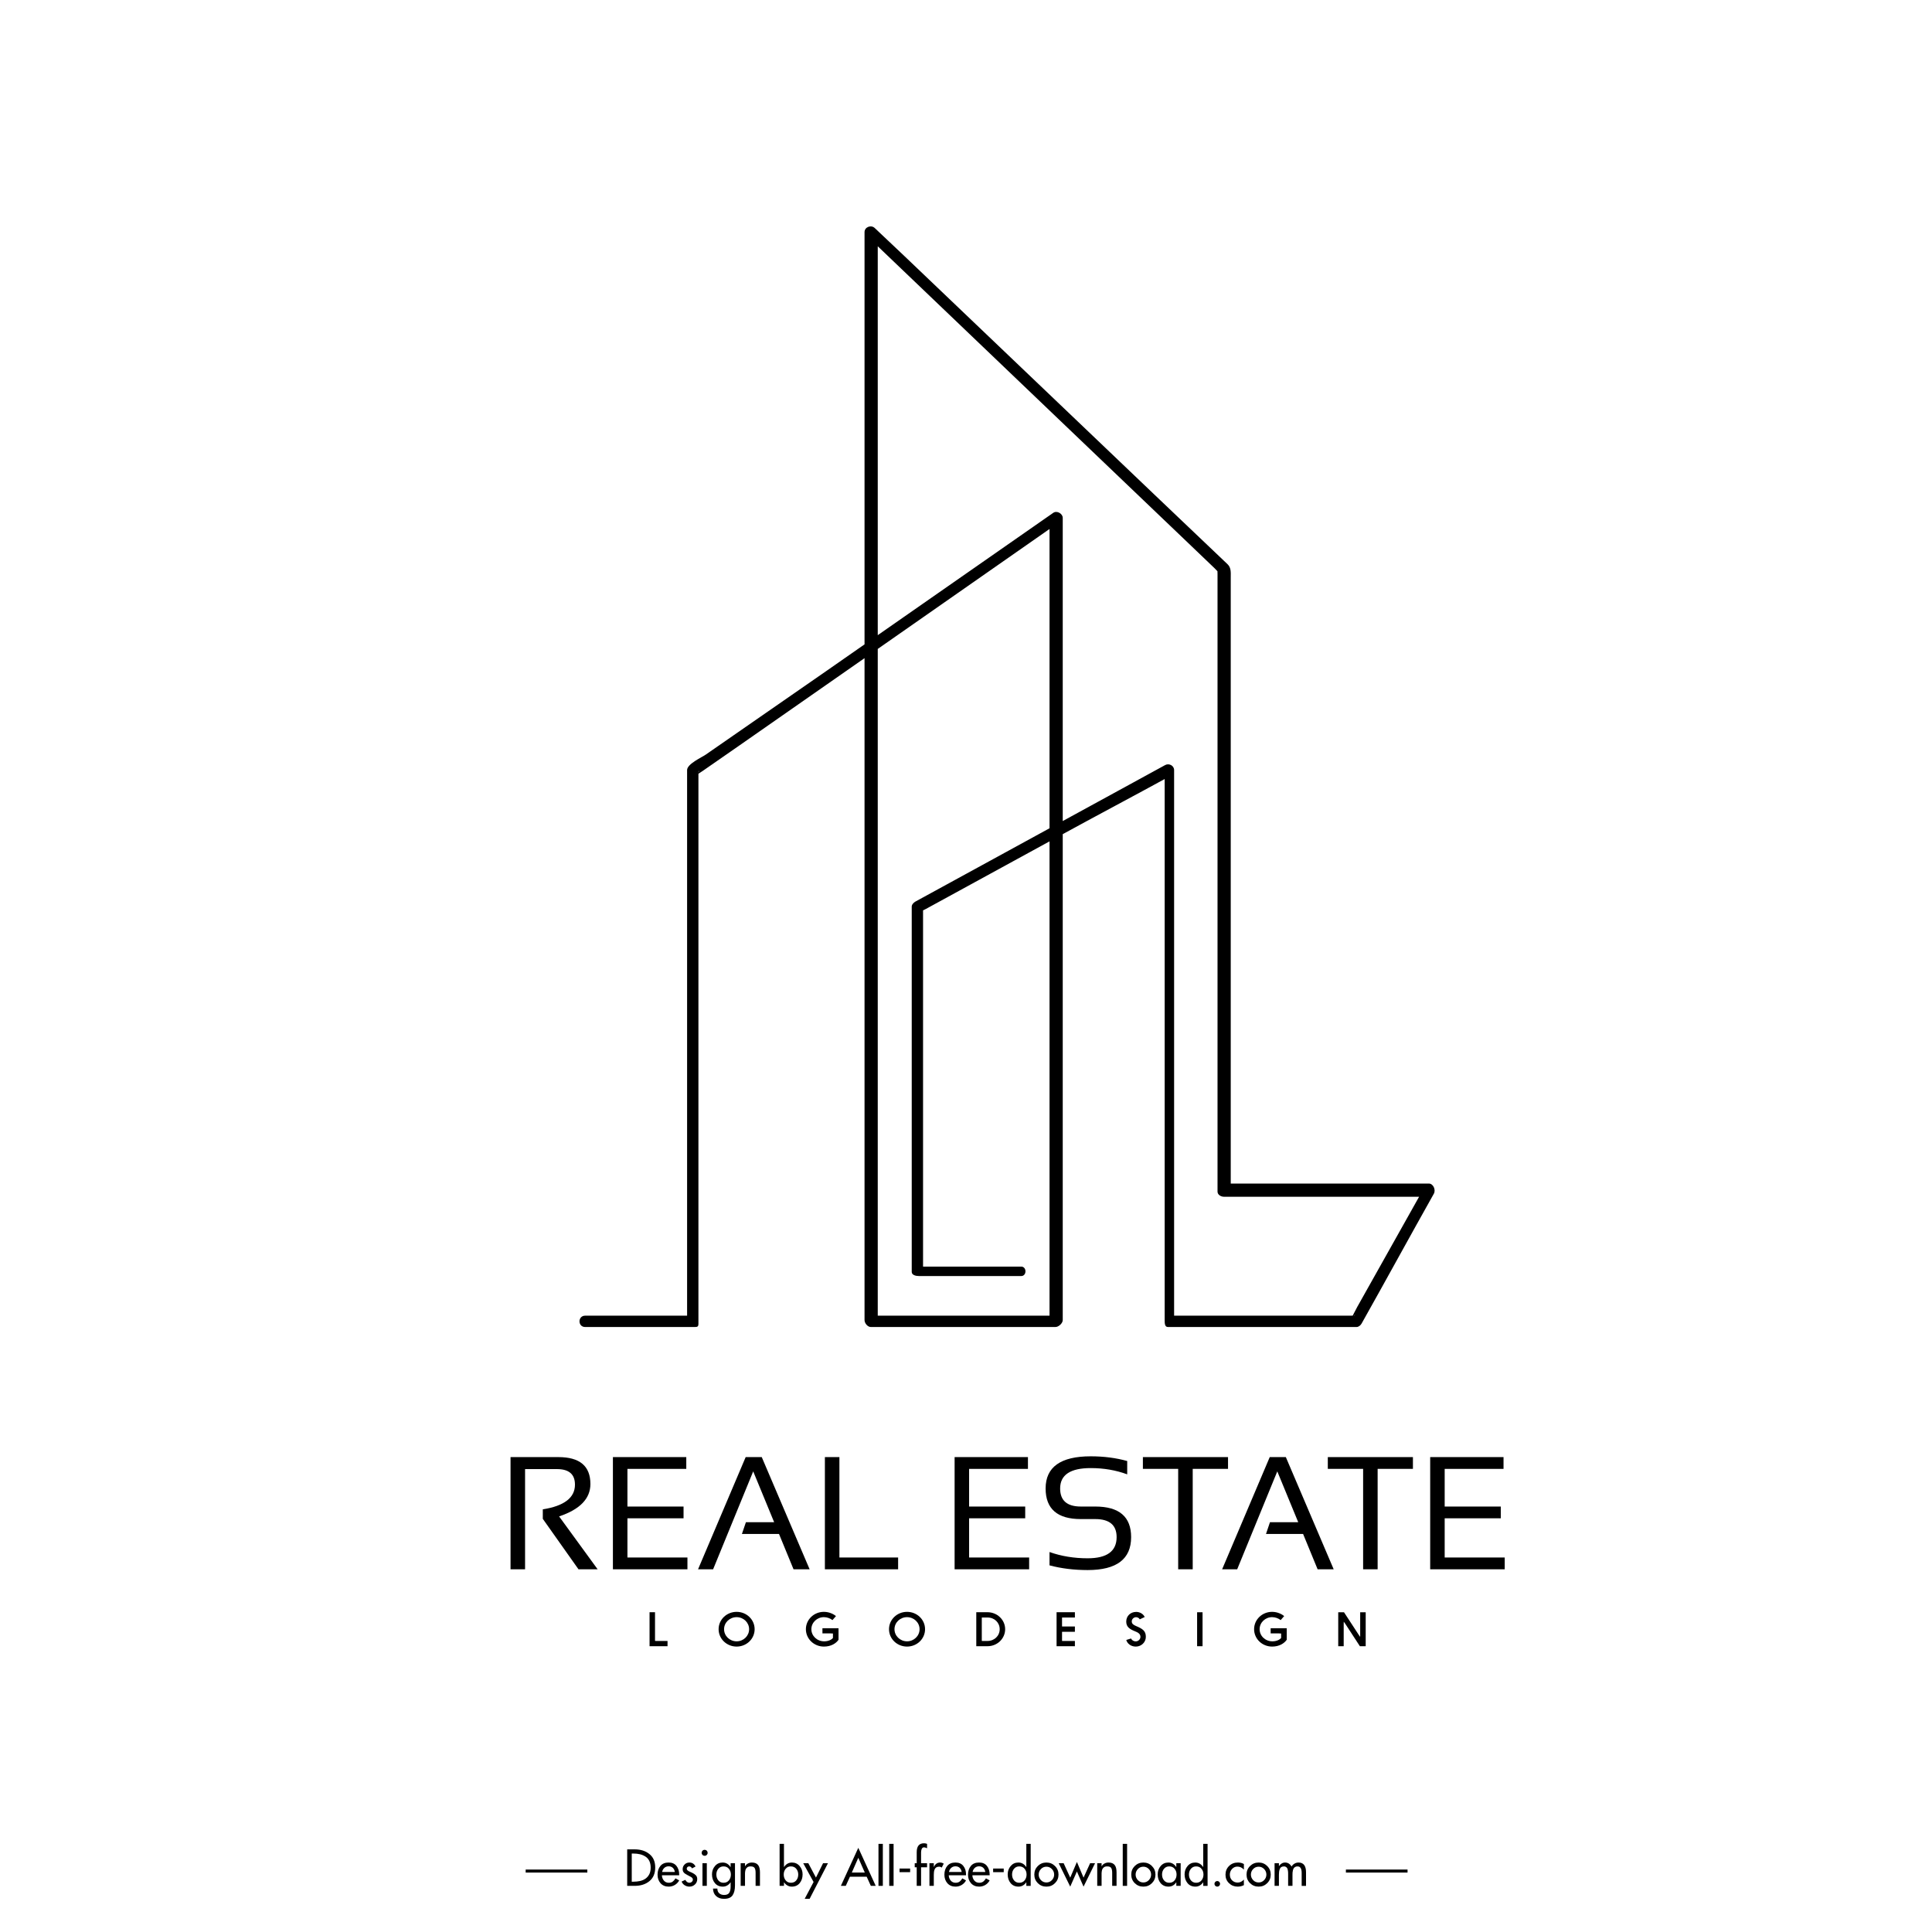 <?xml version="1.0" encoding="utf-8"?>
<!-- Generator: Adobe Illustrator 16.0.0, SVG Export Plug-In . SVG Version: 6.00 Build 0)  -->
<!DOCTYPE svg PUBLIC "-//W3C//DTD SVG 1.1//EN" "http://www.w3.org/Graphics/SVG/1.1/DTD/svg11.dtd">
<svg version="1.1" id="Layer_1" xmlns="http://www.w3.org/2000/svg" xmlns:xlink="http://www.w3.org/1999/xlink" x="0px" y="0px"
	 width="1023.5px" height="1023.5px" viewBox="0 0 1023.5 1023.5" enable-background="new 0 0 1023.5 1023.5" xml:space="preserve">
<rect y="-1" fill="none" width="1024" height="1024"/>
<g>
	<g>
		<g>
			<g>
				<g>
					<path d="M332.267,979.725h4c3.144,0,5.735,0.83,7.769,2.486c2.053,1.641,3.076,3.999,3.076,7.077
						c0,3.162-1.016,5.583-3.052,7.253c-2.031,1.68-4.657,2.517-7.869,2.517h-3.925V979.725z M334.677,996.852h0.848
						c1.248,0,2.426-0.123,3.542-0.371c1.109-0.248,2.075-0.667,2.907-1.254c0.827-0.592,1.49-1.361,1.986-2.31
						c0.497-0.951,0.741-2.125,0.741-3.525c0-1.387-0.24-2.57-0.728-3.55c-0.488-0.984-1.167-1.749-2.04-2.298
						c-0.871-0.561-1.833-0.973-2.886-1.232c-1.047-0.255-2.222-0.383-3.522-0.383h-0.848V996.852z"/>
					<path d="M350.651,993.441c0.035,1.078,0.376,2.007,1.027,2.796c0.664,0.784,1.53,1.182,2.586,1.182
						c0.839,0,1.528-0.192,2.066-0.577c0.537-0.388,1.048-0.97,1.525-1.757l1.951,1.1c-0.566,1.025-1.34,1.826-2.324,2.413
						c-0.982,0.578-2.061,0.867-3.241,0.867c-1.797,0-3.231-0.595-4.31-1.793c-1.057-1.211-1.584-2.72-1.584-4.515
						c0-1.892,0.501-3.448,1.509-4.661c0.991-1.198,2.437-1.798,4.333-1.798c1.846,0,3.238,0.6,4.18,1.798
						c0.955,1.191,1.437,2.722,1.437,4.587v0.358H350.651z M357.497,991.696c-0.137-0.921-0.488-1.65-1.064-2.189
						c-0.575-0.539-1.321-0.809-2.242-0.809c-0.446,0-0.863,0.069-1.243,0.219c-0.384,0.147-0.729,0.354-1.029,0.628
						c-0.298,0.274-0.545,0.592-0.744,0.963c-0.193,0.371-0.327,0.766-0.396,1.188H357.497z"/>
					<path d="M366.6,989.801c-0.343-0.698-0.855-1.052-1.539-1.052c-0.323,0-0.615,0.115-0.872,0.344
						c-0.256,0.236-0.384,0.513-0.384,0.838c0,0.306,0.096,0.565,0.295,0.781c0.195,0.217,0.462,0.414,0.805,0.603
						c0.223,0.101,0.396,0.183,0.515,0.242c0.119,0.061,0.314,0.152,0.591,0.27c0.13,0.07,0.255,0.123,0.358,0.154
						c0.1,0.034,0.178,0.07,0.23,0.104c0.852,0.393,1.528,0.845,2.027,1.357c0.496,0.515,0.741,1.198,0.741,2.053
						c0,1.128-0.412,2.076-1.231,2.844c-0.807,0.751-1.768,1.127-2.898,1.127c-0.46,0-0.907-0.063-1.334-0.19
						c-0.426-0.125-0.823-0.308-1.191-0.539c-0.367-0.231-0.691-0.513-0.973-0.845c-0.281-0.334-0.501-0.707-0.654-1.114
						l1.974-0.899c0.563,1.024,1.289,1.542,2.178,1.542c0.361,0,0.693-0.104,1-0.298c0.309-0.198,0.535-0.443,0.68-0.744
						c0.145-0.299,0.176-0.623,0.09-0.972c-0.084-0.352-0.353-0.682-0.795-0.989l-2.257-1.203c-0.39-0.207-0.731-0.412-1.022-0.619
						c-0.292-0.199-0.531-0.421-0.719-0.651c-0.186-0.233-0.33-0.489-0.425-0.772c-0.091-0.279-0.138-0.609-0.138-0.984
						c0-0.975,0.34-1.793,1.024-2.46c0.684-0.688,1.521-1.027,2.512-1.027c1.504,0,2.599,0.7,3.283,2.104L366.6,989.801z"/>
					<path d="M374.879,981.57c0,0.431-0.153,0.792-0.462,1.103c-0.308,0.311-0.682,0.459-1.126,0.459s-0.82-0.148-1.128-0.459
						c-0.307-0.311-0.462-0.672-0.462-1.103c0-0.445,0.155-0.823,0.462-1.141c0.308-0.317,0.685-0.472,1.128-0.472
						s0.818,0.154,1.126,0.472C374.727,980.747,374.879,981.125,374.879,981.57z M374.444,999.058h-2.306v-12.003h2.306V999.058z"/>
					<path d="M389.368,998.824c0,2.26-0.428,4.012-1.284,5.258c-0.853,1.23-2.376,1.849-4.566,1.849
						c-1.689,0-3.077-0.491-4.151-1.461c-1.06-0.977-1.605-2.301-1.639-3.98h2.305c0,1.081,0.327,1.913,0.985,2.503
						c0.661,0.592,1.528,0.888,2.605,0.888c1.316,0,2.215-0.387,2.704-1.157c0.491-0.77,0.73-1.855,0.73-3.258v-2.281h-0.051
						c-0.479,0.722-1.069,1.279-1.783,1.682c-0.709,0.402-1.473,0.6-2.292,0.6c-1.779,0-3.179-0.621-4.205-1.868
						c-1.027-1.251-1.54-2.786-1.54-4.615c0-1.726,0.522-3.193,1.566-4.413c1.04-1.247,2.399-1.87,4.075-1.87
						c1.762,0,3.151,0.804,4.179,2.411h0.051v-2.055h2.31V998.824z M383.29,997.419c1.213,0,2.161-0.421,2.847-1.259
						c0.701-0.854,1.054-1.894,1.054-3.102c0-1.196-0.354-2.214-1.054-3.049c-0.686-0.843-1.634-1.261-2.847-1.261
						c-1.146,0-2.067,0.431-2.77,1.28c-0.681,0.84-1.024,1.846-1.024,3.029c0,1.208,0.343,2.238,1.024,3.075
						C381.223,996.988,382.144,997.419,383.29,997.419z"/>
					<path d="M394.672,988.672h0.055c0.341-0.628,0.837-1.119,1.485-1.458c0.648-0.345,1.36-0.516,2.13-0.516
						c0.784,0,1.452,0.12,1.997,0.356c0.549,0.243,0.989,0.582,1.321,1.027c0.335,0.447,0.573,0.986,0.717,1.629
						c0.145,0.641,0.22,1.372,0.22,2.195v7.151h-2.309v-6.87c0-1.184-0.168-2.043-0.512-2.589c-0.339-0.565-1.052-0.85-2.125-0.85
						c-0.397,0-0.731,0.038-1.003,0.115s-0.51,0.19-0.718,0.335c-0.206,0.146-0.372,0.31-0.514,0.5
						c-0.132,0.186-0.264,0.395-0.383,0.613c-0.053,0.123-0.1,0.274-0.139,0.463c-0.043,0.188-0.083,0.382-0.118,0.574
						c-0.034,0.197-0.06,0.397-0.077,0.593c-0.017,0.197-0.026,0.354-0.026,0.472v1.131v5.513h-2.305v-12.003h2.305V988.672z"/>
					<path d="M413.005,976.804h2.31v12.253h0.053c1.059-1.571,2.452-2.358,4.178-2.358c1.677,0,3.035,0.623,4.076,1.87
						c1.044,1.22,1.562,2.688,1.562,4.413c0,1.829-0.51,3.364-1.535,4.615c-1.025,1.247-2.426,1.868-4.206,1.868
						c-0.821,0-1.584-0.197-2.294-0.6s-1.303-0.96-1.78-1.682h-0.053v1.874h-2.31V976.804z M418.98,997.419
						c1.216,0,2.163-0.421,2.846-1.259c0.703-0.854,1.054-1.894,1.054-3.102c0-1.196-0.351-2.214-1.054-3.049
						c-0.683-0.843-1.63-1.261-2.846-1.261c-1.145,0-2.067,0.431-2.771,1.28c-0.682,0.84-1.024,1.846-1.024,3.029
						c0,1.208,0.343,2.238,1.024,3.075C416.913,996.988,417.836,997.419,418.98,997.419z"/>
					<path d="M425.519,987.055h2.692l4.052,7.618l3.766-7.618h2.592l-9.717,18.876h-2.616l4.718-8.923L425.519,987.055z"/>
					<path d="M450.26,994.211l-2.203,4.847h-2.591l9.231-20.153l9.229,20.153h-2.587l-2.207-4.847H450.26z M454.697,984.184
						l-3.437,7.818h6.87L454.697,984.184z"/>
					<path d="M467.693,999.058h-2.307v-22.254h2.307V999.058z"/>
					<path d="M473.387,999.058h-2.31v-22.254h2.31V999.058z"/>
					<path d="M482.154,989.877v1.923h-5.611v-1.923H482.154z"/>
					<path d="M491.128,979.135c-0.717-0.327-1.229-0.483-1.537-0.483c-0.5,0-0.854,0.154-1.079,0.472
						c-0.22,0.315-0.378,0.703-0.459,1.165c-0.052,0.342-0.081,0.613-0.092,0.809c-0.005,0.197-0.011,0.467-0.011,0.809v5.149h3.178
						v2.156h-3.178v9.847h-2.307v-9.847h-1.052v-2.156h1.052v-5.843c0-3.147,1.287-4.717,3.869-4.717
						c0.563,0,1.102,0.106,1.615,0.309V979.135z"/>
					<path d="M494.694,989.004h0.074c0.293-0.717,0.72-1.278,1.283-1.689c0.563-0.409,1.229-0.616,1.999-0.616
						c0.632,0,1.268,0.192,1.897,0.59l-1.05,2.104c-0.378-0.323-0.848-0.489-1.41-0.489c-1.181,0-1.965,0.479-2.358,1.438
						c-0.17,0.442-0.287,0.883-0.348,1.318c-0.062,0.438-0.088,0.936-0.088,1.499v5.9h-2.308v-12.003h2.308V989.004z"/>
					<path d="M502.614,993.441c0.036,1.078,0.38,2.007,1.025,2.796c0.668,0.784,1.53,1.182,2.591,1.182
						c0.837,0,1.525-0.192,2.064-0.577c0.537-0.388,1.045-0.97,1.523-1.757l1.951,1.1c-0.567,1.025-1.339,1.826-2.32,2.413
						c-0.984,0.578-2.066,0.867-3.245,0.867c-1.793,0-3.229-0.595-4.307-1.793c-1.058-1.211-1.589-2.72-1.589-4.515
						c0-1.892,0.503-3.448,1.514-4.661c0.987-1.198,2.434-1.798,4.331-1.798c1.846,0,3.239,0.6,4.18,1.798
						c0.956,1.191,1.437,2.722,1.437,4.587v0.358H502.614z M509.465,991.696c-0.143-0.921-0.498-1.65-1.066-2.189
						c-0.574-0.539-1.318-0.809-2.245-0.809c-0.445,0-0.856,0.069-1.245,0.219c-0.382,0.147-0.724,0.354-1.024,0.628
						c-0.299,0.274-0.546,0.592-0.743,0.963c-0.196,0.371-0.331,0.766-0.397,1.188H509.465z"/>
					<path d="M515.122,993.441c0.037,1.078,0.381,2.007,1.031,2.796c0.665,0.784,1.529,1.182,2.584,1.182
						c0.837,0,1.531-0.192,2.066-0.577c0.538-0.388,1.044-0.97,1.525-1.757l1.948,1.1c-0.567,1.025-1.337,1.826-2.316,2.413
						c-0.987,0.578-2.067,0.867-3.246,0.867c-1.797,0-3.231-0.595-4.307-1.793c-1.06-1.211-1.589-2.72-1.589-4.515
						c0-1.892,0.505-3.448,1.514-4.661c0.987-1.198,2.437-1.798,4.33-1.798c1.848,0,3.238,0.6,4.179,1.798
						c0.956,1.191,1.436,2.722,1.436,4.587v0.358H515.122z M521.973,991.696c-0.143-0.921-0.491-1.65-1.064-2.189
						c-0.575-0.539-1.322-0.809-2.245-0.809c-0.445,0-0.856,0.069-1.249,0.219c-0.379,0.147-0.722,0.354-1.019,0.628
						c-0.303,0.274-0.546,0.592-0.743,0.963c-0.198,0.371-0.332,0.766-0.397,1.188H521.973z"/>
					<path d="M531.737,989.877v1.923h-5.612v-1.923H531.737z"/>
					<path d="M543.713,997.184h-0.054c-0.477,0.722-1.07,1.279-1.779,1.682c-0.71,0.402-1.472,0.6-2.293,0.6
						c-1.779,0-3.182-0.621-4.207-1.868c-1.027-1.251-1.538-2.786-1.538-4.615c0-1.726,0.523-3.193,1.563-4.413
						c1.042-1.247,2.402-1.87,4.077-1.87c1.727,0,3.117,0.787,4.177,2.358h0.054v-12.253h2.31v22.254h-2.31V997.184z
						 M539.942,997.419c1.215,0,2.166-0.421,2.849-1.259c0.7-0.854,1.047-1.894,1.047-3.102c0-1.196-0.347-2.214-1.047-3.049
						c-0.683-0.843-1.634-1.261-2.849-1.261c-1.144,0-2.065,0.431-2.766,1.28c-0.686,0.84-1.024,1.846-1.024,3.029
						c0,1.208,0.339,2.238,1.024,3.075C537.877,996.988,538.799,997.419,539.942,997.419z"/>
					<path d="M549.789,988.547c1.244-1.232,2.769-1.849,4.563-1.849c1.794,0,3.309,0.616,4.538,1.849
						c1.247,1.229,1.87,2.74,1.87,4.536c0,1.795-0.623,3.306-1.87,4.538c-1.229,1.232-2.744,1.844-4.538,1.844
						c-1.795,0-3.319-0.611-4.563-1.844c-1.228-1.232-1.846-2.743-1.846-4.538C547.943,991.287,548.562,989.776,549.789,988.547z
						 M550.252,993.083c0,1.114,0.398,2.093,1.203,2.947c0.783,0.821,1.748,1.232,2.897,1.232c1.127,0,2.095-0.411,2.895-1.232
						c0.808-0.854,1.205-1.833,1.205-2.947c0-1.127-0.397-2.108-1.205-2.948c-0.8-0.82-1.768-1.232-2.895-1.232
						c-1.149,0-2.114,0.412-2.897,1.232C550.65,990.975,550.252,991.956,550.252,993.083z"/>
					<path d="M566.966,994.7l3.539-8.308l3.517,8.308l3.483-7.646h2.616l-6.1,12.41l-3.517-8.021l-3.539,8.021l-6.101-12.41h2.612
						L566.966,994.7z"/>
					<path d="M583.581,988.672h0.054c0.338-0.628,0.836-1.119,1.487-1.458c0.649-0.345,1.359-0.516,2.127-0.516
						c0.788,0,1.451,0.12,2.002,0.356c0.547,0.243,0.988,0.582,1.314,1.027c0.334,0.447,0.578,0.986,0.721,1.629
						c0.147,0.641,0.219,1.372,0.219,2.195v7.151h-2.312v-6.87c0-1.184-0.168-2.043-0.513-2.589c-0.334-0.565-1.047-0.85-2.122-0.85
						c-0.394,0-0.732,0.038-1.005,0.115c-0.273,0.077-0.51,0.19-0.713,0.335c-0.209,0.146-0.377,0.31-0.52,0.5
						c-0.132,0.186-0.261,0.395-0.38,0.613c-0.052,0.123-0.099,0.274-0.142,0.463c-0.045,0.188-0.081,0.382-0.114,0.574
						c-0.033,0.197-0.063,0.397-0.076,0.593c-0.022,0.197-0.028,0.354-0.028,0.472v1.131v5.513h-2.306v-12.003h2.306V988.672z"/>
					<path d="M597.094,999.058h-2.307v-22.254h2.307V999.058z"/>
					<path d="M601.144,988.547c1.247-1.232,2.769-1.849,4.566-1.849c1.794,0,3.308,0.616,4.537,1.849
						c1.245,1.229,1.87,2.74,1.87,4.536c0,1.795-0.625,3.306-1.87,4.538c-1.229,1.232-2.743,1.844-4.537,1.844
						c-1.798,0-3.319-0.611-4.566-1.844c-1.229-1.232-1.846-2.743-1.846-4.538C599.298,991.287,599.914,989.776,601.144,988.547z
						 M601.608,993.083c0,1.114,0.398,2.093,1.203,2.947c0.785,0.821,1.749,1.232,2.898,1.232c1.125,0,2.095-0.411,2.895-1.232
						c0.802-0.854,1.207-1.833,1.207-2.947c0-1.127-0.405-2.108-1.207-2.948c-0.8-0.82-1.77-1.232-2.895-1.232
						c-1.149,0-2.113,0.412-2.898,1.232C602.007,990.975,601.608,991.956,601.608,993.083z"/>
					<path d="M625.475,999.058h-2.308v-1.874h-0.048c-1.026,1.522-2.388,2.281-4.078,2.281c-1.763,0-3.162-0.621-4.207-1.868
						c-1.025-1.251-1.535-2.786-1.535-4.615c0-1.726,0.517-3.193,1.563-4.413c1.046-1.247,2.409-1.87,4.104-1.87
						c1.709,0,3.092,0.787,4.153,2.358h0.048v-2.002h2.308V999.058z M619.401,997.419c1.214,0,2.158-0.421,2.842-1.259
						c0.702-0.854,1.055-1.894,1.055-3.102c0-1.196-0.353-2.214-1.055-3.049c-0.684-0.843-1.628-1.261-2.842-1.261
						c-1.148,0-2.073,0.431-2.768,1.28c-0.689,0.84-1.027,1.846-1.027,3.029c0,1.208,0.338,2.238,1.027,3.075
						C617.328,996.988,618.253,997.419,619.401,997.419z"/>
					<path d="M637.423,997.184h-0.049c-0.479,0.722-1.072,1.279-1.781,1.682s-1.477,0.6-2.295,0.6c-1.778,0-3.181-0.621-4.202-1.868
						c-1.028-1.251-1.543-2.786-1.543-4.615c0-1.726,0.52-3.193,1.567-4.413c1.039-1.247,2.399-1.87,4.073-1.87
						c1.729,0,3.12,0.787,4.181,2.358h0.049v-12.253h2.31v22.254h-2.31V997.184z M633.656,997.419c1.212,0,2.156-0.421,2.841-1.259
						c0.704-0.854,1.056-1.894,1.056-3.102c0-1.196-0.352-2.214-1.056-3.049c-0.685-0.843-1.629-1.261-2.841-1.261
						c-1.148,0-2.07,0.431-2.769,1.28c-0.685,0.84-1.026,1.846-1.026,3.029c0,1.208,0.342,2.238,1.026,3.075
						C631.586,996.988,632.508,997.419,633.656,997.419z"/>
					<path d="M646.348,997.979c0,0.414-0.146,0.763-0.437,1.052c-0.291,0.291-0.643,0.434-1.055,0.434
						c-0.407,0-0.759-0.143-1.046-0.434c-0.291-0.289-0.437-0.638-0.437-1.052c0-0.392,0.146-0.741,0.437-1.039
						c0.287-0.296,0.639-0.448,1.046-0.448c0.412,0,0.764,0.152,1.055,0.448C646.201,997.238,646.348,997.588,646.348,997.979z"/>
					<path d="M658.965,990.465c-0.957-1.073-2.108-1.612-3.438-1.612c-1.113,0-2.063,0.418-2.844,1.256
						c-0.771,0.854-1.158,1.841-1.158,2.95c0,1.249,0.387,2.265,1.158,3.052c0.803,0.801,1.803,1.205,2.996,1.205
						c1.23,0,2.329-0.532,3.286-1.591v2.948c-0.997,0.527-2.095,0.792-3.312,0.792c-1.778,0-3.298-0.6-4.563-1.817
						c-1.25-1.198-1.87-2.695-1.87-4.49c0-1.843,0.62-3.381,1.87-4.61c1.246-1.232,2.814-1.849,4.693-1.849
						c1.233,0,2.288,0.265,3.182,0.794V990.465z"/>
					<path d="M662.22,988.547c1.245-1.232,2.769-1.849,4.563-1.849c1.794,0,3.304,0.616,4.535,1.849
						c1.253,1.229,1.874,2.74,1.874,4.536c0,1.795-0.621,3.306-1.874,4.538c-1.231,1.232-2.741,1.844-4.535,1.844
						c-1.795,0-3.318-0.611-4.563-1.844c-1.236-1.232-1.848-2.743-1.848-4.538C660.372,991.287,660.983,989.776,662.22,988.547z
						 M662.678,993.083c0,1.114,0.403,2.093,1.204,2.947c0.788,0.821,1.755,1.232,2.901,1.232c1.125,0,2.091-0.411,2.897-1.232
						c0.8-0.854,1.203-1.833,1.203-2.947c0-1.127-0.403-2.108-1.203-2.948c-0.807-0.82-1.772-1.232-2.897-1.232
						c-1.146,0-2.113,0.412-2.901,1.232C663.081,990.975,662.678,991.956,662.678,993.083z"/>
					<path d="M677.521,988.568h0.051c0.345-0.547,0.804-0.994,1.376-1.348c0.573-0.349,1.179-0.522,1.808-0.522
						c1.486,0,2.643,0.713,3.462,2.132c0.376-0.651,0.892-1.172,1.551-1.554c0.658-0.386,1.371-0.578,2.141-0.578
						c2.651,0,3.974,1.728,3.974,5.177v7.183h-2.308v-6.796c0-0.306-0.011-0.611-0.037-0.912c-0.024-0.296-0.075-0.587-0.141-0.868
						s-0.171-0.542-0.31-0.782c-0.134-0.238-0.325-0.455-0.563-0.643c-0.307-0.204-0.701-0.308-1.179-0.308
						c-0.479,0-0.89,0.104-1.23,0.308c-0.324,0.188-0.578,0.426-0.759,0.703c-0.177,0.286-0.316,0.643-0.421,1.065
						c-0.101,0.431-0.163,0.816-0.195,1.155c-0.023,0.342-0.034,0.736-0.034,1.177v5.9h-2.308v-6.36
						c0-0.411-0.014-0.748-0.026-1.022c-0.019-0.274-0.069-0.613-0.151-1.03c-0.087-0.439-0.198-0.768-0.338-0.972
						c-0.136-0.241-0.346-0.45-0.639-0.64c-0.289-0.19-0.64-0.284-1.053-0.284c-1.179,0-1.942,0.515-2.28,1.537
						c-0.153,0.486-0.259,0.932-0.304,1.36c-0.056,0.428-0.086,0.934-0.086,1.511v5.9h-2.304v-12.003h2.304V988.568z"/>
				</g>
				<g>
					<rect x="278.483" y="990.414" width="32.662" height="1.596"/>
					<rect x="713.009" y="990.414" width="32.656" height="1.596"/>
				</g>
			</g>
		</g>
	</g>
</g>
<g>
	<g>
		<path d="M310,703c0,0,38.696,0,57.75,0c1.681,0,2.25-0.087,2.25-1.765c0-95.073,0-196.308,0-291.379
			c0-3.186,0.935-0.66-1.03,0.714c1.022-0.714,2.254-1.431,3.277-2.145c6.242-4.357,12.589-8.717,18.834-13.074
			c22.09-15.425,44.233-30.848,66.327-46.271c34.417-24.027,68.82-48.057,103.237-72.084c-1.545-0.886-4.646-1.772-4.646-2.659
			c0,100.407,0,200.813,0,301.221c0,41.256,0,82.513,0,123.769c0-1.027,2.131-2.327,3.156-2.327c-32.61,0-65.22,0-97.831,0
			c1.027,0,0.675,1.3,3.675,2.327c0-88.877,0-177.752,0-266.627c0-101.854,0-203.706,0-305.557c0-1.388,0-2.774,0-4.16
			c-3,0.726-3.801,1.452-5.554,2.178c33.911,32.371,67.671,64.742,101.584,97.111c21.599,20.618,43.125,41.236,64.727,61.852
			c5.896,5.63,11.756,11.258,17.652,16.886c0.955,0.913,1.69,1.826,2.648,2.736c-1.532-1.46-1.058-2.879-1.058,0.252
			c0,104.701,0,209.401,0,314.102c0,4.39,0,8.78,0,13.171c0,1.679,1.8,2.729,3.477,2.729c36.154,0,72.313,0,108.466,0
			c-0.886,0-1.773-2.914-2.66-4.459c-7.368,13.096-14.733,26.28-22.102,39.376c-4.389,7.798-8.772,15.642-13.161,23.439
			c-0.963,1.713-1.926,3.822-2.888,5.534c1.114-1.98,3.738-0.891-0.728-0.891c-32.23,0-64.464,0-96.699,0
			c1.027,0,1.295,1.3,3.295,2.327c0-96.08,0-192.159,0-288.239c0-1.041,0-2.083,0-3.123c0-2.384-2.713-3.774-4.744-2.66
			c-43.953,24.102-88.341,48.206-132.293,72.31c-0.942,0.519-1.963,1.597-1.963,2.66c0,64.512,0,129.021,0,193.532
			c0,1.679,2.169,2.193,3.845,2.193c17.723,0,35.155,0,54.155,0c3,0,3-5,0-5c-19,0-36.433,0-54.155,0
			c1.027,2,2.155,1.779,2.155,2.807c0-50.919,0-101.836,0-152.755c0-11.039,0-22.081,0-33.119c0-2.319,0-4.638,0-6.957
			c0,0.203-2.609,2.807,1.443,0.586c23.535-12.906,47.299-25.813,70.834-38.719c19.583-10.74,39.97-21.479,59.553-32.219
			c-1.546-0.887-3.83-1.773-3.83-2.659c0,96.08,0,192.159,0,288.239c0,1.041,0,2.083,0,3.123c0,1.679,0.024,3.673,1.705,3.673
			c33.318,0,66.636,0,99.954,0c1.07,0,2.13-0.88,2.658-1.822c12.765-22.685,25.524-46.114,38.285-68.8
			c1.139-2.025-0.298-5.378-2.66-5.378c-36.153,0-72.312,0-108.466,0c1.026,2,3.523,3.244,3.523,4.271
			c0-101.421,0-202.845,0-304.267c0-7.07,0-14.14,0-21.21c0-2.48,0.268-5.021-1.676-6.874
			c-12.999-12.409-26.114-24.817-39.11-37.227c-44.16-42.15-88.37-84.301-132.53-126.452c-5.042-4.812-10.232-9.625-15.275-14.437
			c-1.925-1.839-5.408-0.556-5.408,2.178c0,88.876,0,177.752,0,266.627c0,101.853,0,203.705,0,305.556c0,1.389,0,2.774,0,4.16
			c0,1.679,1.649,3.673,3.325,3.673c32.611,0,65.221,0,97.831,0c1.678,0,3.844-1.994,3.844-3.673c0-100.406,0-200.813,0-301.22
			c0-41.257,0-82.513,0-123.77c0-2.192-3.053-4.031-5.018-2.659c-39.937,27.883-80.068,55.764-120.004,83.646
			c-21.216,14.809-42.856,29.618-64.072,44.429c-2.13,1.487-9.906,4.939-9.906,8.211c0,3.746,0,7.49,0,11.237
			c0,91.956,0,190.075,0,282.033c2-1.027,2.723-1.235,3.75-4.235c-19.054,0-38.75,0-57.75,0C306,697,306,703,310,703
			C310,703,306,703,310,703z"/>
	</g>
	<g>
		<g>
			<path d="M270.464,831.349v-59.434h25.352c11.315,0,16.956,4.75,16.956,14.251c0,7.745-5.52,13.459-16.583,17.168l20.41,28.015
				h-10.141l-18.905-26.723v-5.032c11.36-1.796,17.036-6.16,17.036-13.085c0-5.487-3.162-8.233-9.479-8.233h-16.951v53.073H270.464z
				"/>
			<path d="M363.566,771.915v6.234h-31.176v19.954h29.731v6.233h-29.731v20.779h31.789v6.232h-39.483v-59.434H363.566z"/>
			<path d="M377.782,831.349H369.8l25.231-59.434h8.512l25.363,59.434h-8.524l-7.694-18.71h-19.655l2.122-6.227h14.958
				l-11.095-26.932L377.782,831.349z"/>
			<path d="M444.687,771.915v53.201h31.1v6.232h-38.793v-59.434H444.687z"/>
			<path d="M544.568,771.915v6.234h-31.172v19.954h29.72v6.233h-29.72v20.779h31.802v6.232h-39.483v-59.434H544.568z"/>
			<path d="M555.996,829.265v-7.062c6.242,2.22,12.981,3.319,20.21,3.319c10.22,0,15.339-3.736,15.339-11.207
				c0-6.38-3.779-9.565-11.316-9.565h-7.649c-12.443,0-18.652-5.413-18.652-16.207c0-11.356,7.958-17.043,23.891-17.043
				c6.936,0,13.374,0.828,19.335,2.491v7.063c-5.961-2.214-12.399-3.32-19.335-3.32c-10.802,0-16.197,3.602-16.197,10.809
				c0,6.374,3.65,9.561,10.959,9.561h7.649c12.663,0,18.997,5.391,18.997,16.212c0,11.629-7.673,17.441-23.02,17.441
				C568.978,831.757,562.238,830.928,555.996,829.265z"/>
			<path d="M650.559,771.915v6.234h-18.704v53.199h-7.698v-53.199H605.46v-6.234H650.559z"/>
			<path d="M655.416,831.349h-7.979l25.223-59.434h8.525l25.351,59.434h-8.516l-7.69-18.71h-19.655l2.106-6.227h14.971
				L676.66,779.48L655.416,831.349z"/>
			<path d="M748.515,771.915v6.234h-18.696v53.199h-7.687v-53.199h-18.708v-6.234H748.515z"/>
			<path d="M796.514,771.915v6.234h-31.176v19.954h29.731v6.233h-29.731v20.779h31.806v6.232h-39.487v-59.434H796.514z"/>
		</g>
		<g>
			<path d="M353.634,869.314v2.787h-9.523v-18.011h2.892v15.011c0,0.137,0.077,0.213,0.217,0.213H353.634z"/>
			<path d="M390.238,853.895c5.283,0,9.539,4.104,9.539,9.197c0,5.095-4.256,9.202-9.539,9.202c-5.275,0-9.547-4.107-9.547-9.202
				C380.691,857.998,384.962,853.895,390.238,853.895z M390.238,869.51c3.654,0,6.61-2.879,6.61-6.418
				c0-3.529-2.957-6.386-6.61-6.386c-3.671,0-6.655,2.856-6.655,6.386C383.583,866.631,386.567,869.51,390.238,869.51z"/>
			<path d="M444.222,868.688c-1.304,1.901-3.919,3.605-7.75,3.605c-5.278,0-9.542-4.107-9.542-9.202
				c0-5.094,4.264-9.197,9.542-9.197c3.017,0,5.348,1.371,6.402,2.238l-1.877,2.138c-1.111-0.919-2.88-1.564-4.525-1.564
				c-3.646,0-6.638,2.856-6.638,6.386c0,3.539,2.992,6.418,6.787,6.418c2.138,0,3.839-0.793,4.641-1.78v-2.351
				c-0.356-0.023-0.754-0.057-1.151-0.057h-4.412v-2.728h8.524V868.688z"/>
			<path d="M480.511,853.895c5.292,0,9.547,4.104,9.547,9.197c0,5.095-4.256,9.202-9.547,9.202c-5.282,0-9.547-4.107-9.547-9.202
				C470.964,857.998,475.229,853.895,480.511,853.895z M480.511,869.51c3.659,0,6.64-2.879,6.64-6.418
				c0-3.529-2.981-6.386-6.64-6.386c-3.669,0-6.646,2.856-6.646,6.386C473.865,866.631,476.842,869.51,480.511,869.51z"/>
			<path d="M517.195,854.091h5.939c5.204,0,9.355,4.079,9.355,9.001c0,4.958-4.151,9.01-9.355,9.01h-5.939V854.091z
				 M523.135,869.314c3.644,0,6.463-2.708,6.463-6.223c0-3.502-2.775-6.193-6.405-6.193h-2.929c-0.092,0-0.145,0.024-0.145,0.117
				v12.158c0,0.096,0.053,0.141,0.145,0.141H523.135z"/>
			<path d="M562.627,869.174c0,0.096,0.049,0.141,0.137,0.141h6.675v2.787h-9.708v-18.011h9.708v2.808h-6.675
				c-0.088,0-0.137,0.024-0.137,0.117v4.521c0,0.092,0.049,0.112,0.137,0.112h6.675v2.816h-6.675c-0.088,0-0.137,0.051-0.137,0.128
				V869.174z"/>
			<path d="M599.178,868.019c0.465,0.862,1.248,1.508,2.547,1.508c1.292,0,2.435-1.119,2.435-2.375c0-1.748-1.544-2.422-2.924-2.977
				c-2.591-1.059-4.601-2.161-4.601-5.118c0-2.977,2.262-5.134,5.279-5.134c1.845,0,3.733,0.999,4.509,2.708l-2.616,1.234
				c-0.404-0.798-1.275-1.135-1.993-1.135c-1.224,0-2.255,1.056-2.255,2.19c0,1.412,0.982,1.869,2.175,2.442
				c3.722,1.561,5.287,2.696,5.287,5.788c0,2.856-2.392,5.143-5.26,5.143h-0.096c-2.584,0-4.505-1.604-5.011-3.505
				C597.518,868.544,598.327,868.287,599.178,868.019z"/>
			<path d="M637.064,854.111v17.99h-2.88v-17.99H637.064z"/>
			<path d="M681.658,868.688c-1.308,1.901-3.911,3.605-7.742,3.605c-5.294,0-9.543-4.107-9.543-9.202
				c0-5.094,4.249-9.197,9.543-9.197c3.018,0,5.355,1.371,6.391,2.238l-1.857,2.138c-1.127-0.919-2.889-1.564-4.533-1.564
				c-3.638,0-6.618,2.856-6.618,6.386c0,3.539,2.98,6.418,6.76,6.418c2.137,0,3.83-0.793,4.636-1.78v-2.351
				c-0.336-0.023-0.737-0.057-1.146-0.057h-4.408v-2.728h8.52V868.688z"/>
			<path d="M711.995,854.111c2.612,4.011,5.263,8.019,7.879,12.058c0.232,0.337,0.444,0.666,0.697,0.982v-13.04h2.924v17.99h-3.08
				l-7.825-12.01c-0.221-0.332-0.502-0.654-0.727-0.987c0,0.458-0.024,0.932-0.024,1.452v11.545h-2.893v-17.99H711.995z"/>
		</g>
	</g>
</g>
</svg>

